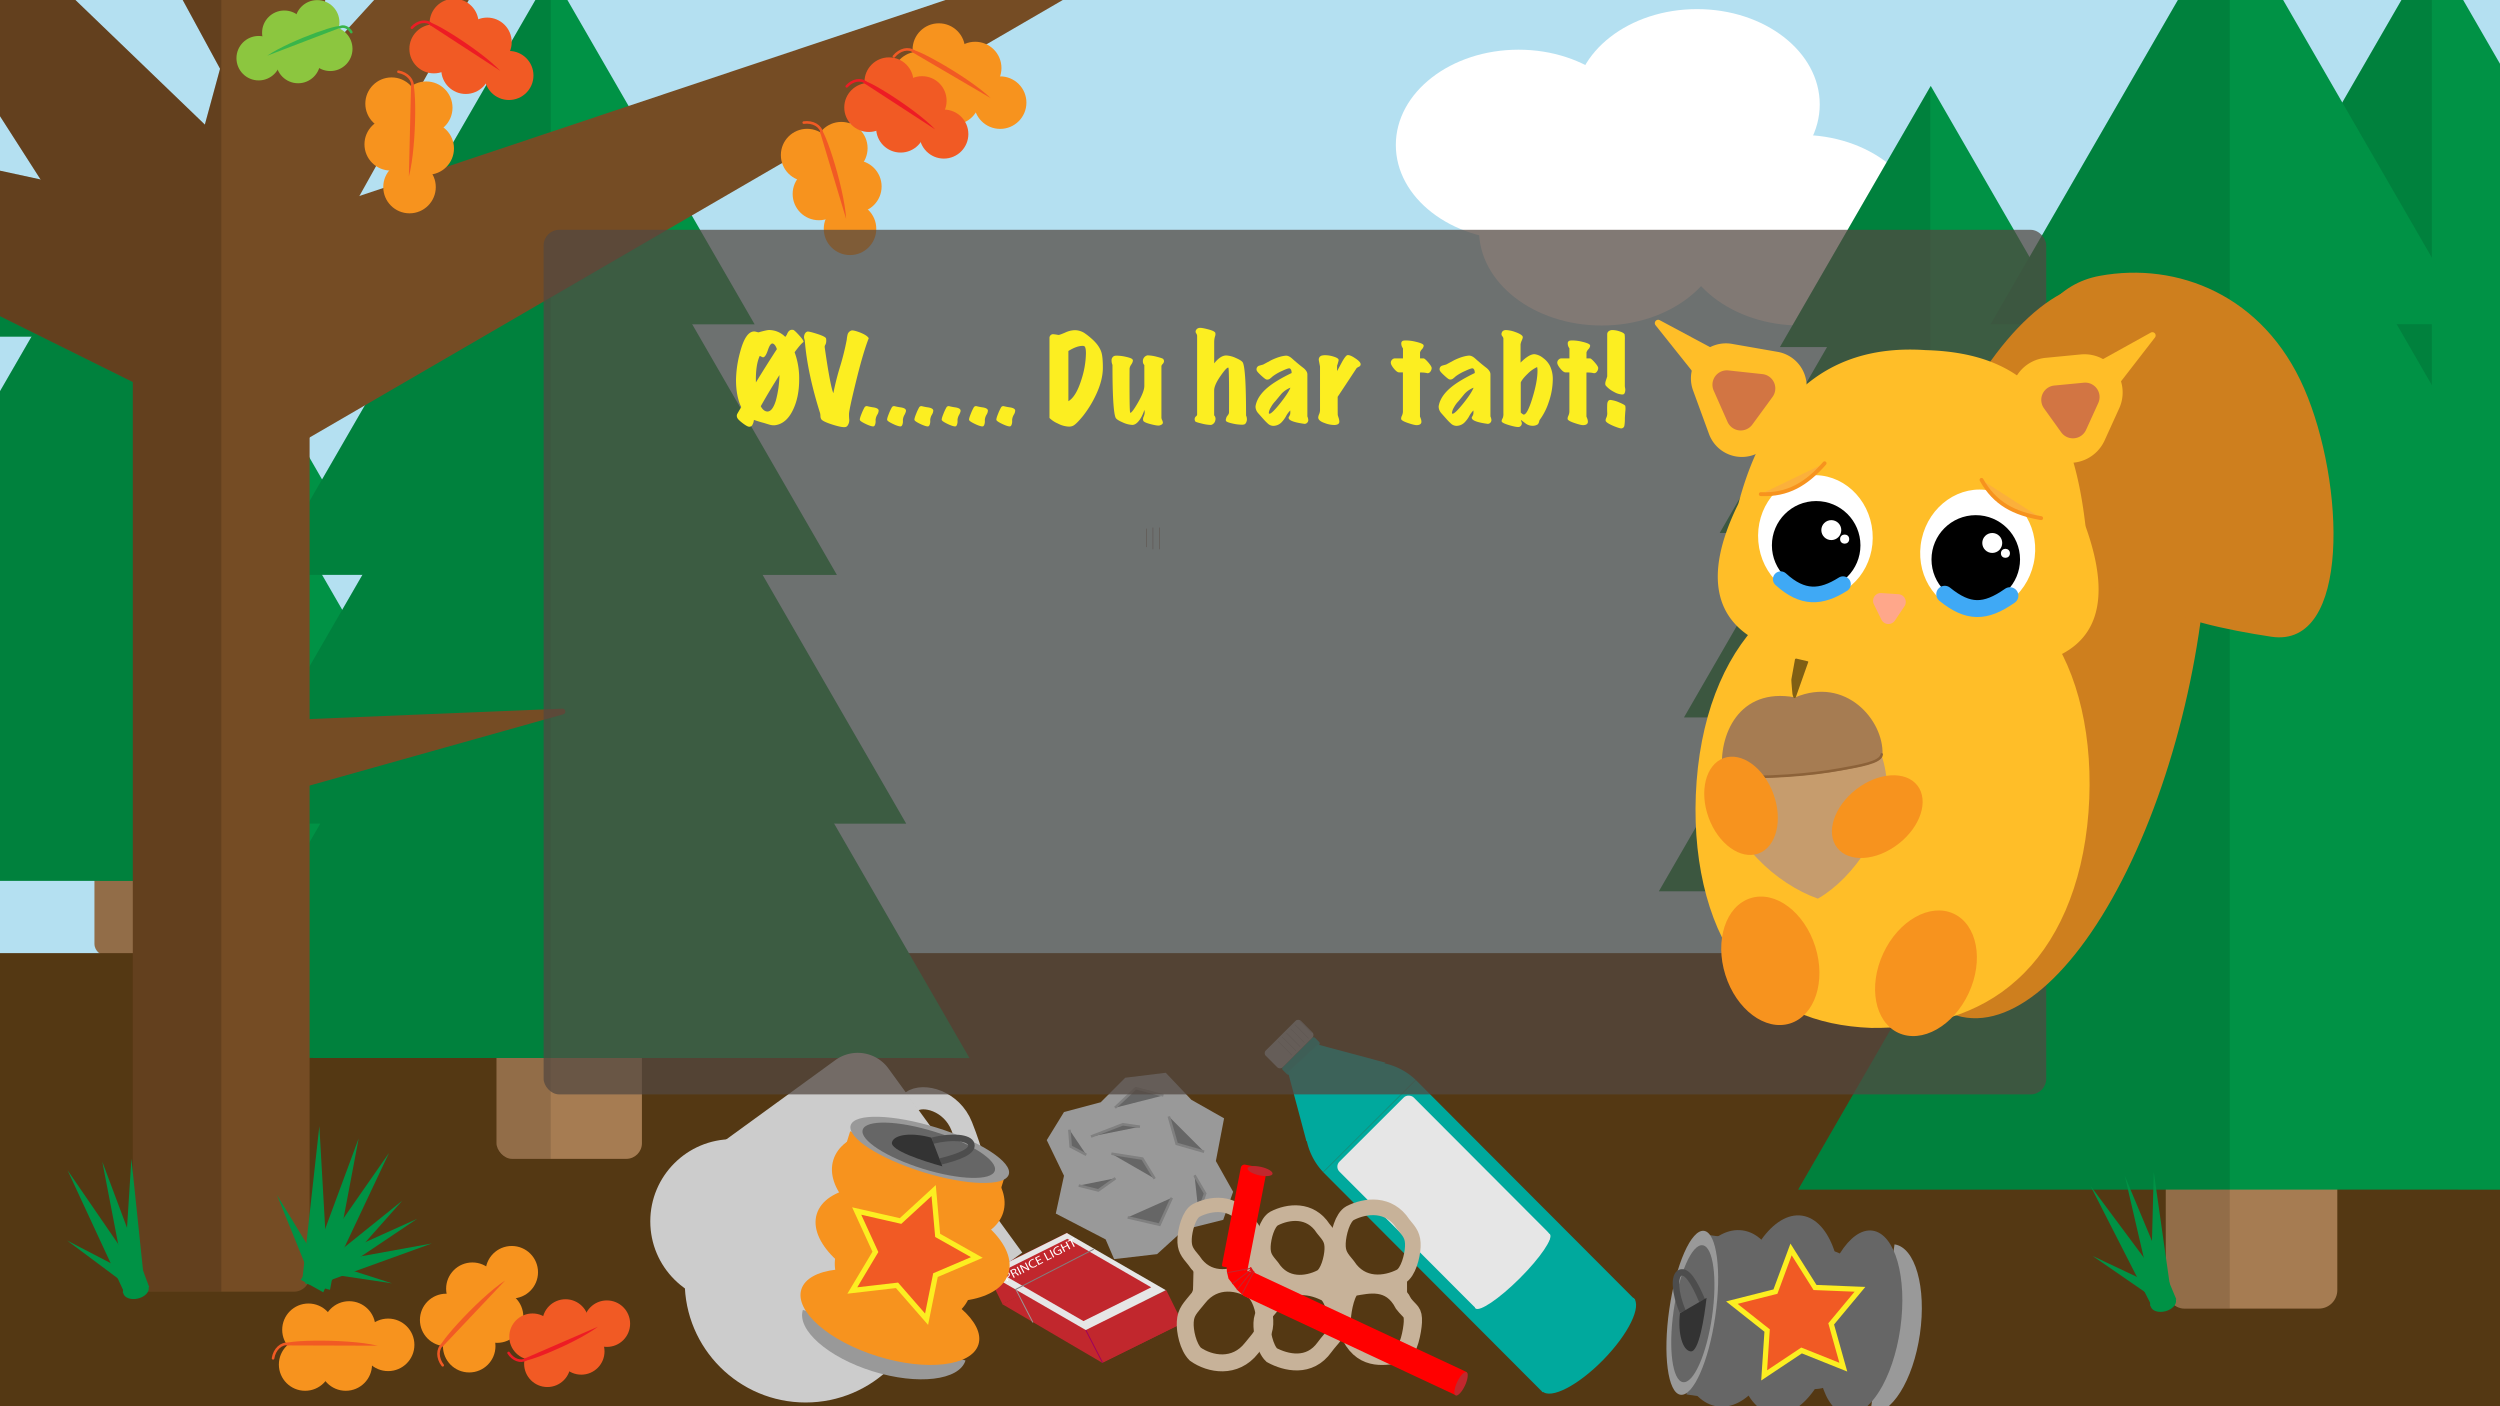 <svg id="Layer_1" data-name="Layer 1" xmlns="http://www.w3.org/2000/svg" width="1920" height="1080" viewBox="0 0 1920 1080"><defs><style>.cls-1{fill:#b4e0f1;}.cls-2{fill:#fff;}.cls-3{fill:#a67c52;}.cls-4{fill:#009245;}.cls-5{opacity:0.12;}.cls-6{fill:#543813;}.cls-7{fill:#754c24;}.cls-8{opacity:0.16;}.cls-9{fill:#f7931e;}.cls-10,.cls-28{fill:#f15a24;}.cls-11,.cls-13,.cls-16,.cls-22,.cls-23,.cls-24,.cls-26,.cls-30,.cls-33,.cls-34,.cls-35,.cls-36,.cls-38,.cls-40,.cls-48,.cls-49,.cls-50{fill:none;}.cls-11{stroke:#f15a24;}.cls-11,.cls-13,.cls-16,.cls-48,.cls-49,.cls-50,.cls-51{stroke-linecap:round;}.cls-11,.cls-13,.cls-16,.cls-17,.cls-19,.cls-22,.cls-23,.cls-24,.cls-26,.cls-28,.cls-30,.cls-33,.cls-34,.cls-35,.cls-36,.cls-37,.cls-38,.cls-40,.cls-48,.cls-49,.cls-50,.cls-51{stroke-miterlimit:10;}.cls-11,.cls-13,.cls-16,.cls-19,.cls-48{stroke-width:2px;}.cls-12{fill:#ed1c24;}.cls-13{stroke:#ed1c24;}.cls-14{fill:#8cc63f;}.cls-15{fill:#39b54a;}.cls-16{stroke:#39b54a;}.cls-17,.cls-19,.cls-25{fill:#666;}.cls-17,.cls-19,.cls-24{stroke:gray;}.cls-17{stroke-width:0.5px;}.cls-18{fill:#999;}.cls-20{fill:#c1272d;}.cls-21{fill:#e6e6e6;}.cls-22{stroke:#999;}.cls-22,.cls-23,.cls-24,.cls-40{stroke-width:0.75px;}.cls-23{stroke:#9e005d;}.cls-26{stroke:#4d4d4d;stroke-width:5px;}.cls-27{fill:#333;}.cls-28{stroke:#fcee21;stroke-width:4px;}.cls-29{fill:#ccc;}.cls-30{stroke:#ccc;stroke-width:17px;}.cls-31,.cls-32{fill:#00a99d;}.cls-32{opacity:0.9;}.cls-33,.cls-34,.cls-35,.cls-36,.cls-37,.cls-38{stroke:#c7b299;}.cls-33,.cls-50{stroke-width:13px;}.cls-34{stroke-width:11px;}.cls-35,.cls-49{stroke-width:12px;}.cls-36{stroke-width:14px;}.cls-37{fill:#c7b299;}.cls-39{fill:red;}.cls-40{stroke:#c1272d;}.cls-41{fill:#534741;opacity:0.73;}.cls-42{fill:#ce7f1e;}.cls-43{fill:#ffbe28;}.cls-44{fill:#ffa78a;}.cls-45{fill:#d27543;}.cls-46{fill:#c69c6d;}.cls-47{fill:#805f14;}.cls-48{stroke:#8c6239;}.cls-49,.cls-50{stroke:#3fa9f5;}.cls-51{fill:#fbb03b;stroke:#f7931e;stroke-width:3px;}.cls-52{fill:#fcee21;}</style></defs><title>sluskaerm_tabt</title><rect class="cls-1" width="1920" height="1080"/><ellipse class="cls-2" cx="1166.24" cy="111.37" rx="94.24" ry="73.21"/><ellipse class="cls-2" cx="1382.76" cy="176.79" rx="94.24" ry="73.21"/><ellipse class="cls-2" cx="1303.32" cy="80.21" rx="94.24" ry="73.21"/><ellipse class="cls-2" cx="1230.11" cy="176.79" rx="94.24" ry="73.21"/><rect class="cls-3" x="1834.81" y="572.21" width="87.99" height="104.79" rx="9.46"/><polygon class="cls-4" points="2121 615.99 1922.8 615.97 1867.64 615.97 1834.81 615.96 1646.25 615.94 1728.15 474.13 1815.06 323.63 1867.64 232.56 1883.66 204.83 1952.25 323.65 2039.13 474.15 2121 615.99"/><polygon class="cls-4" points="2082.72 474.16 2039.13 474.15 1867.64 474.13 1728.15 474.13 1666.74 474.12 1753.64 323.63 1841.19 172.01 1867.64 126.22 1874.76 113.89 1908.31 172.02 1995.84 323.65 2082.72 474.16"/><polygon class="cls-4" points="2040.78 323.65 1995.84 323.65 1952.25 323.65 1867.64 323.64 1815.06 323.63 1753.64 323.63 1695.89 323.62 1783.44 172 1867.64 26.2 1868.36 24.95 1953.25 172.03 2040.78 323.65"/><polygon class="cls-4" points="1991.01 172.03 1953.25 172.03 1908.31 172.02 1867.64 172.01 1841.19 172.01 1783.44 172 1745 172 1867.64 -40.38 1868.02 -41.04 1991.01 172.03"/><rect class="cls-4" x="1806.06" y="-23.43" width="26" height="196.97" rx="12" transform="translate(281.24 -899.48) rotate(30)"/><path class="cls-5" d="M1867.64-40.38V677h-23.38a9.48,9.48,0,0,1-9.45-9.46V616l-188.56,0,81.9-141.82h-61.41l86.9-150.49h-57.75L1783.44,172H1745Z"/><rect class="cls-3" x="72.55" y="635.34" width="82.84" height="98.66" rx="8.9"/><polygon class="cls-4" points="342 676.56 155.39 676.54 103.46 676.54 72.55 676.53 -104.98 676.51 -27.87 542.99 53.95 401.3 103.46 315.56 118.54 289.45 183.12 401.31 264.92 543.01 342 676.56"/><polygon class="cls-4" points="305.95 543.02 264.92 543.01 103.46 543 -27.87 542.99 -85.69 542.98 -3.88 401.3 78.56 258.55 103.46 215.43 110.16 203.83 141.75 258.56 224.16 401.31 305.95 543.02"/><polygon class="cls-4" points="266.47 401.32 224.16 401.31 183.12 401.31 103.46 401.31 53.95 401.3 -3.88 401.3 -58.24 401.29 24.19 258.54 103.46 121.26 104.14 120.09 184.06 258.56 266.47 401.32"/><polygon class="cls-4" points="219.61 258.56 184.06 258.56 141.75 258.56 103.46 258.55 78.56 258.55 24.19 258.54 -12.01 258.54 103.46 58.58 103.82 57.96 219.61 258.56"/><rect class="cls-4" x="45.48" y="74.54" width="24.48" height="185.45" rx="12" transform="matrix(0.87, 0.5, -0.5, 0.87, 91.37, -6.45)"/><path class="cls-5" d="M103.46,58.58V734h-22a8.93,8.93,0,0,1-8.9-8.9V676.53l-177.53,0L-27.87,543H-85.69L-3.87,401.3H-58.24L24.19,258.54H-12Z"/><rect class="cls-3" x="1451.55" y="643.34" width="82.84" height="98.66" rx="8.9"/><polygon class="cls-4" points="1721 684.56 1534.39 684.54 1482.46 684.54 1451.55 684.53 1274.02 684.51 1351.13 550.99 1432.95 409.3 1482.46 323.56 1497.54 297.45 1562.12 409.31 1643.92 551.01 1721 684.56"/><polygon class="cls-4" points="1684.95 551.02 1643.92 551.01 1482.46 551 1351.13 550.99 1293.31 550.98 1375.13 409.3 1457.56 266.55 1482.46 223.43 1489.16 211.83 1520.75 266.56 1603.16 409.31 1684.95 551.02"/><polygon class="cls-4" points="1645.47 409.32 1603.16 409.31 1562.12 409.31 1482.46 409.31 1432.95 409.3 1375.13 409.3 1320.76 409.29 1403.19 266.54 1482.46 129.26 1483.14 128.09 1563.06 266.56 1645.47 409.32"/><polygon class="cls-4" points="1598.61 266.56 1563.06 266.56 1520.75 266.56 1482.46 266.55 1457.56 266.55 1403.19 266.54 1366.99 266.54 1482.46 66.58 1482.82 65.96 1598.61 266.56"/><rect class="cls-4" x="1424.48" y="82.54" width="24.48" height="185.45" rx="12" transform="translate(280.12 -694.88) rotate(30)"/><path class="cls-5" d="M1482.46,66.58V742h-22a8.93,8.93,0,0,1-8.9-8.9V684.53l-177.53,0L1351.13,551h-57.82l81.82-141.68h-54.37l82.43-142.75H1367Z"/><rect class="cls-6" x="-2" y="732" width="1925" height="348"/><rect class="cls-3" x="381.33" y="757" width="111.67" height="133" rx="12"/><polygon class="cls-4" points="744.55 812.57 493 812.54 423 812.54 381.33 812.53 142.02 812.51 245.96 632.52 356.26 441.52 423 325.94 443.33 290.74 530.38 441.54 640.64 632.55 744.55 812.57"/><polygon class="cls-4" points="695.96 632.56 640.64 632.55 423 632.53 245.96 632.52 168.02 632.51 278.31 441.52 389.43 249.09 423 190.97 432.03 175.33 474.61 249.1 585.7 441.54 695.96 632.56"/><polygon class="cls-4" points="642.74 441.55 585.7 441.54 530.38 441.54 423 441.53 356.26 441.52 278.31 441.52 205.02 441.51 316.14 249.08 423 64.03 423.91 62.45 531.65 249.11 642.74 441.55"/><polygon class="cls-4" points="579.57 249.11 531.65 249.11 474.61 249.1 423 249.09 389.43 249.09 316.14 249.08 267.35 249.08 423 -20.47 423.48 -21.3 579.57 249.11"/><rect class="cls-4" x="344.85" y="1.05" width="33" height="249.98" rx="12" transform="translate(111.43 -163.79) rotate(30)"/><path class="cls-5" d="M423-20.47V890H393.33a12,12,0,0,1-12-12V812.53l-239.31,0L246,632.52H168l110.29-191H205L316.14,249.08H267.35Z"/><rect class="cls-3" x="1663.32" y="848.11" width="131.73" height="156.89" rx="14.16"/><polygon class="cls-4" points="2091.78 913.66 1795.05 913.63 1712.47 913.63 1663.32 913.61 1381.02 913.59 1503.63 701.27 1633.74 475.96 1712.47 339.62 1736.45 298.09 1839.14 475.98 1969.21 701.3 2091.78 913.66"/><polygon class="cls-4" points="2034.47 701.32 1969.21 701.3 1712.47 701.28 1503.63 701.27 1411.69 701.26 1541.79 475.96 1672.87 248.96 1712.47 180.4 1723.13 161.95 1773.35 248.97 1904.4 475.98 2034.47 701.32"/><polygon class="cls-4" points="1971.69 475.99 1904.4 475.98 1839.14 475.98 1712.47 475.97 1633.74 475.96 1541.79 475.96 1455.34 475.95 1586.42 248.95 1712.47 30.66 1713.55 28.79 1840.64 248.99 1971.69 475.99"/><polygon class="cls-4" points="1897.17 248.99 1840.64 248.99 1773.35 248.97 1712.47 248.96 1672.87 248.96 1586.42 248.95 1528.86 248.95 1712.47 -69.02 1713.04 -70 1897.17 248.99"/><rect class="cls-4" x="1620.28" y="-43.64" width="38.93" height="294.89" rx="12" transform="translate(271.59 -805.96) rotate(30)"/><path class="cls-5" d="M1712.47-69V1005h-35a14.2,14.2,0,0,1-14.15-14.16V913.61l-282.3,0,122.61-212.32h-91.94L1541.79,476h-86.45l131.08-227h-57.56Z"/><path class="cls-7" d="M223.94,341.59l-105.41-135a2.44,2.44,0,0,1,1.15-3.82L915.62-63.33a2.44,2.44,0,0,1,2,4.43L227.09,342.19A2.43,2.43,0,0,1,223.94,341.59Z"/><path class="cls-7" d="M277.43,196.48,237,228l-7.48,5.82-17.76,13.84-38.05,29.65-3.72,2.9-35.28,27.49a3.16,3.16,0,0,1-3.34.33L102,293.42-194.66,146.26l-57.12-28.33L-377.19,55.71a3.16,3.16,0,0,1,2.07-5.91l169.2,36.66,39.72,8.61L31.13,137.82l108.2,23.44.65.15,30,6.5,32.77,7.1,26.77,5.8h.05l26.33,5.7,20.24,4.39A3.15,3.15,0,0,1,277.43,196.48Z"/><path class="cls-7" d="M235.87,175.88l-6.28,4.89-.05,0L179,220.19l-3,2.35-6,4.67-22,17.14-11.94,9.3-18,14a2.89,2.89,0,0,1-4.21-.73L102,248.38,31.13,137.82-53.33,6-229.16-268.44a2.89,2.89,0,0,1,4.44-3.65l175,168.41L-15.88-71l2.93,2.81L10-46.1l.58.56,16.63,16L64.16,6,157.3,95.66,170,107.89l10,9.65,50.17,48.3,1,.92,4.93,4.75A2.9,2.9,0,0,1,235.87,175.88Z"/><path class="cls-7" d="M293.38-390.83,244.53,46.88,231.3,165.47l-.14,1.29-1.57,14v0l-4.13,37a1.41,1.41,0,0,1-.88,1.14l-3.19,1.25-31.27,12.26L170,240.34l-19.23,7.55h0l-14.7,5.76L114,262.32a1.39,1.39,0,0,1-1.84-1.66l11.08-40.47,1.55-5.63,4-14.82,2.37-8.66h0L139,162.49l.34-1.23,18-65.6L169,52.81l1-3.55L185.52-7.41,199-56.68l7.89-28.79,2.19-8,.53-2h0l.28-1,6.34-23.14,74.41-271.74A1.39,1.39,0,0,1,293.38-390.83Z"/><path class="cls-7" d="M216.85,251.21,122.22,184.8a2.36,2.36,0,0,1-.39-3.51L460.69-189.9a2.36,2.36,0,0,1,3.8,2.74L220.25,250.43A2.35,2.35,0,0,1,216.85,251.21Z"/><path class="cls-7" d="M214.67,28.35l-40.43,29.4a2,2,0,0,1-2.88-.65L170,54.6l-1-1.79L143.58,6,68.45-132.19a2,2,0,0,1,3.18-2.24l47.29,52.75L143.2-54.61,170-24.72,185.52-7.41,215,25.45A2,2,0,0,1,214.67,28.35Z"/><path class="cls-7" d="M225.4,604.26,217,555.56A2.2,2.2,0,0,1,219,553l212.86-8.75a2.21,2.21,0,0,1,.69,4.34L228.18,606A2.21,2.21,0,0,1,225.4,604.26Z"/><path class="cls-7" d="M237.78,232.19V980a12,12,0,0,1-9.59,11.76h0a12.16,12.16,0,0,1-2.35.23H114a12,12,0,0,1-11.19-7.69,11.71,11.71,0,0,1-.8-3.92c0-.13,0-.26,0-.39V232.19a12,12,0,0,1,12-12H225.78a11.93,11.93,0,0,1,9,4.14,11.94,11.94,0,0,1,3,7.86Z"/><path class="cls-8" d="M170-24.72V992H114a12,12,0,0,1-11.19-7.69,11.71,11.71,0,0,1-.8-3.92c0-.13,0-.26,0-.39V293.42L-194.66,146.26l-198.62,60a2.68,2.68,0,0,1-2.12-4.89l143.62-83.42L-377.19,55.71a3.16,3.16,0,0,1,2.07-5.91l169.2,36.66a2.53,2.53,0,0,1-.86-2.15L-199.17,6l5.68-58.51a2.54,2.54,0,0,1,5-.13L-179.62,6l13.42,89.07L31.13,137.82-53.33,6-229.16-268.44a2.89,2.89,0,0,1,4.44-3.65l175,168.41L49-254.19a2.6,2.6,0,0,1,4.62,2.32L-12.95-68.23,10-46.1l.58.56,16.63,16L64.16,6,157.3,95.66,169,52.81,143.58,6,68.45-132.19a2,2,0,0,1,3.18-2.24l47.29,52.75,17.39-84.07a2.18,2.18,0,0,1,4.31.39L143.2-54.61Z"/><circle class="cls-9" cx="768.12" cy="78.82" r="20.17"/><circle class="cls-9" cx="705.42" cy="59.85" r="20.17"/><circle class="cls-9" cx="721.03" cy="38.07" r="20.17"/><circle class="cls-9" cx="732.4" cy="75.54" r="20.17"/><circle class="cls-9" cx="748.95" cy="52.24" r="20.17"/><path class="cls-10" d="M760.84,75.35c-18.39-17.7-68.75-44.75-60-35.14Z"/><path class="cls-11" d="M686.51,43.36c4.38-5.44,11.4-7.06,15.68-3.62"/><circle class="cls-9" cx="652.82" cy="175.73" r="20.17"/><circle class="cls-9" cx="619.87" cy="119.1" r="20.17"/><circle class="cls-9" cx="646.14" cy="113.8" r="20.17"/><circle class="cls-9" cx="628.92" cy="148.97" r="20.17"/><circle class="cls-9" cx="656.91" cy="143.21" r="20.17"/><path class="cls-10" d="M649.85,168.22c-1.38-25.49-19.79-79.6-20-66.62Z"/><path class="cls-11" d="M617.27,94.15c6.92-1,13.16,2.6,13.94,8"/><polygon class="cls-4" points="114.58 988.49 114.2 988.6 111.28 989.48 107.97 990.48 100.71 992.66 98.08 993.45 97.95 992.76 97.6 990.93 97.03 988 96.96 987.65 96.73 986.44 95.26 978.81 94.54 975.05 90.73 955.33 78.57 892.2 97.55 942.94 107.97 970.81 109.87 975.88 114.4 988 114.58 988.49"/><polygon class="cls-4" points="111.57 992.25 107.98 992.39 100.71 992.66 97.95 992.76 94.68 992.89 94.36 992.9 94.5 990.64 94.67 988 94.86 985.05 95.26 978.81 95.47 975.54 96.24 963.35 97.55 942.94 100.92 890 107.97 957.69 109.87 975.88 110.82 985.06 111.13 988 111.28 989.48 111.57 992.25"/><polygon class="cls-4" points="110.09 983.51 108.58 984.4 107.97 984.77 102.53 988 97.6 990.93 95.28 992.31 94.75 991.16 94.5 990.64 93.28 988 90.35 981.68 84.97 970.09 51.89 898.77 90.73 955.33 96.24 963.35 107.97 980.42 110.09 983.51"/><polygon class="cls-4" points="103.17 979.54 98.77 986.3 98.04 987.42 97.61 987.1 96.73 986.44 94.86 985.05 90.35 981.68 51.54 952.72 84.97 970.09 94.54 975.05 95.47 975.54 103.17 979.54"/><ellipse class="cls-4" cx="104.47" cy="990.93" rx="10" ry="6.5" transform="translate(-221.28 49.26) rotate(-13.06)"/><polygon class="cls-4" points="251.67 982.14 320.32 936.06 245.17 969.95 251.67 982.14"/><polygon class="cls-4" points="254.09 983.95 308.95 922.1 244.74 973.79 254.09 983.95"/><polygon class="cls-4" points="253.9 983.09 331.65 954.96 250.54 969.7 253.9 983.09"/><polygon class="cls-4" points="255.13 978.76 301.14 985.63 256.71 971.39 255.13 978.76"/><polygon class="cls-4" points="234.26 985.62 275.45 874.3 253.45 990.58 234.26 985.62"/><polygon class="cls-4" points="230.92 982.85 298.76 885.46 248.25 992.48 230.92 982.85"/><polygon class="cls-4" points="232.18 982.82 245.26 864.85 252 983 232.18 982.82"/><polygon class="cls-4" points="237.81 979.65 212.73 917.75 247.56 974.96 237.81 979.65"/><polygon class="cls-4" points="1671.43 997.94 1671.05 998.07 1668.17 999.05 1664.9 1000.18 1657.73 1002.63 1655.13 1003.52 1654.97 1002.83 1654.55 1001.02 1653.87 998.11 1653.79 997.76 1653.52 996.56 1651.76 988.99 1650.9 985.26 1646.36 965.7 1631.84 903.07 1652.71 953.06 1664.16 980.52 1666.25 985.52 1671.23 997.46 1671.43 997.94"/><polygon class="cls-4" points="1668.56 1001.81 1664.98 1002.09 1657.73 1002.63 1654.97 1002.83 1651.71 1003.08 1651.39 1003.11 1651.44 1000.84 1651.52 998.2 1651.6 995.24 1651.76 988.99 1651.85 985.72 1652.16 973.51 1652.71 953.06 1654.09 900.03 1663.67 967.41 1666.25 985.52 1667.54 994.65 1667.96 997.58 1668.17 999.05 1668.56 1001.81"/><polygon class="cls-4" points="1666.76 993.13 1665.28 994.08 1664.68 994.47 1659.37 997.9 1654.55 1001.02 1652.29 1002.48 1651.71 1001.35 1651.44 1000.84 1650.13 998.25 1646.96 992.04 1641.15 980.66 1605.42 910.63 1646.36 965.7 1652.16 973.51 1664.52 990.13 1666.76 993.13"/><polygon class="cls-4" points="1659.69 989.42 1655.55 996.35 1654.86 997.49 1654.42 997.19 1653.52 996.56 1651.6 995.24 1646.96 992.04 1607.1 964.56 1641.15 980.66 1650.9 985.26 1651.85 985.72 1659.69 989.42"/><ellipse class="cls-4" cx="1661.42" cy="1000.76" rx="10" ry="6.5" transform="translate(-204.35 470.92) rotate(-15.21)"/><circle class="cls-10" cx="724.87" cy="102.97" r="18.83"/><circle class="cls-10" cx="667.23" cy="82.52" r="18.83"/><circle class="cls-10" cx="682.75" cy="62.89" r="18.83"/><circle class="cls-10" cx="691.7" cy="98.34" r="18.83"/><circle class="cls-10" cx="708.16" cy="77.34" r="18.83"/><path class="cls-12" d="M718.22,99.41C701.86,82.1,656.09,54.66,663.8,64"/><path class="cls-13" d="M650.32,66.31c4.33-4.88,10.94-6.08,14.78-2.68"/><circle class="cls-10" cx="390.87" cy="57.97" r="18.83"/><circle class="cls-10" cx="333.23" cy="37.52" r="18.83"/><circle class="cls-10" cx="348.75" cy="17.89" r="18.83"/><circle class="cls-10" cx="357.7" cy="53.34" r="18.83"/><circle class="cls-10" cx="374.16" cy="32.34" r="18.83"/><path class="cls-12" d="M384.22,54.41C367.86,37.1,322.09,9.66,329.8,19"/><path class="cls-13" d="M316.32,21.31c4.33-4.88,10.94-6.08,14.78-2.68"/><circle class="cls-9" cx="314.51" cy="143.67" r="20.17"/><circle class="cls-9" cx="300.74" cy="79.62" r="20.17"/><circle class="cls-9" cx="327.36" cy="82.73" r="20.17"/><circle class="cls-9" cx="300.08" cy="110.83" r="20.17"/><circle class="cls-9" cx="328.48" cy="114.03" r="20.17"/><path class="cls-10" d="M314,135.62c6.58-24.66,5.86-81.82,1.68-69.53Z"/><path class="cls-11" d="M306,55.1c6.88,1.19,11.7,6.55,10.76,12"/><circle class="cls-14" cx="198.67" cy="44.69" r="17.07"/><circle class="cls-14" cx="253.65" cy="37.49" r="17.07"/><circle class="cls-14" cx="243.61" cy="17.15" r="17.07"/><circle class="cls-14" cx="228.96" cy="46.87" r="17.07"/><circle class="cls-14" cx="218.35" cy="25.14" r="17.07"/><path class="cls-15" d="M205.24,42.79c17.79-12.24,63.56-27.88,55-21.06"/><path class="cls-16" d="M269.79,24.68c-2.05-3.62-6-5.25-8.85-3.64"/><circle class="cls-9" cx="298.09" cy="1032.84" r="20.17"/><circle class="cls-9" cx="234.34" cy="1047.95" r="20.17"/><circle class="cls-9" cx="236.9" cy="1021.27" r="20.17"/><circle class="cls-9" cx="265.55" cy="1047.95" r="20.17"/><circle class="cls-9" cx="268.16" cy="1019.49" r="20.17"/><path class="cls-10" d="M290.05,1033.5c-24.8-6.06-81.92-4.15-69.55-.22Z"/><path class="cls-11" d="M209.71,1043.19c1-6.9,6.31-11.83,11.74-11"/><circle class="cls-9" cx="393.03" cy="977.08" r="20.17"/><circle class="cls-9" cx="360.35" cy="1033.87" r="20.17"/><circle class="cls-9" cx="342.67" cy="1013.73" r="20.17"/><circle class="cls-9" cx="381.74" cy="1011.14" r="20.17"/><circle class="cls-9" cx="362.79" cy="989.74" r="20.17"/><path class="cls-10" d="M388,983.39c-21.41,13.91-59.15,56.84-47.81,50.51Z"/><path class="cls-11" d="M340,1048.55c-4.31-5.49-4.3-12.7,0-16.09"/><circle class="cls-10" cx="466.08" cy="1016.57" r="17.85"/><circle class="cls-10" cx="408.97" cy="1026.59" r="17.85"/><circle class="cls-10" cx="420.38" cy="1047.39" r="17.85"/><circle class="cls-10" cx="434.34" cy="1015.67" r="17.85"/><circle class="cls-10" cx="446.42" cy="1037.89" r="17.85"/><path class="cls-12" d="M459.31,1018.85c-18,13.6-65.14,32-56.46,24.51"/><path class="cls-13" d="M390.61,1039.07c3.27,5.25,9.27,7.42,13.39,4.85"/><line class="cls-17" x1="885.45" y1="405.16" x2="885.45" y2="421.84"/><line class="cls-17" x1="890.46" y1="405.16" x2="890.46" y2="421.84"/><line class="cls-17" x1="880.44" y1="405.99" x2="880.44" y2="420.17"/><polygon class="cls-18" points="909.34 944.36 888.64 963.17 855.64 967 849.13 951.88 810.85 932.02 817.15 902.97 803.91 875.61 817.15 854.05 845.37 846.53 864.18 827.71 895.3 823.89 914.98 844.64 940.09 858.87 933.79 891.68 947.03 915.28 939.44 936.83 909.34 944.36"/><polyline class="cls-19" points="837.84 872.87 862.3 863.46 875.47 865.34"/><polyline class="cls-19" points="828.44 910.49 843.49 914.26 856.66 904.85"/><polyline class="cls-19" points="866.06 934.95 890.52 940.6 899.93 919.9"/><polyline class="cls-19" points="853.55 886.05 877.35 889.8 886.78 905.23"/><polyline class="cls-19" points="897.65 857.42 903.69 878.51 924.78 884.55"/><polyline class="cls-19" points="893.5 841.3 872.27 835.73 856.31 850.78"/><polyline class="cls-19" points="920.48 931.24 925.56 916.58 917.35 902.63"/><polyline class="cls-19" points="821.28 867.61 822.27 880.6 834.27 886.88"/><rect class="cls-20" x="760.39" y="960.58" width="68.74" height="27.29" transform="translate(-348.55 451.16) rotate(-26.21)"/><rect class="cls-20" x="836.97" y="1004.48" width="68.48" height="28.38" transform="translate(-360.32 489.49) rotate(-26.21)"/><polygon class="cls-20" points="908.22 1015.91 846.51 1046.63 769.67 1001.54 831.37 970.81 908.22 1015.91"/><polygon class="cls-21" points="895.33 990.86 833.89 1021.47 757.87 977.57 819.32 946.96 895.33 990.86"/><line class="cls-22" x1="793.25" y1="1015.64" x2="780.17" y2="990.2"/><line class="cls-23" x1="833.87" y1="1021.48" x2="846.75" y2="1046.53"/><polygon class="cls-20" points="884.13 988.67 832.08 1014.6 767.64 977.32 819.69 951.39 884.13 988.67"/><path class="cls-2" d="M770.67,978.46a12,12,0,0,1,1.53-.93,3.18,3.18,0,0,1,2-.45,1.63,1.63,0,0,1,1.17.89,1.76,1.76,0,0,1,.12,1.46,3.26,3.26,0,0,1-1.64,1.62,3.93,3.93,0,0,1-.69.29l1.16,2.25-.82.43Zm2.22,2.29a3,3,0,0,0,.71-.3c1-.51,1.39-1.25,1-2s-1.17-.8-2.08-.33a4.13,4.13,0,0,0-.74.46Z"/><path class="cls-2" d="M775.72,975.87a10.8,10.8,0,0,1,1.53-.93,3.12,3.12,0,0,1,2.08-.49,1.46,1.46,0,0,1,1,.81,1.69,1.69,0,0,1-.46,2v0a1.59,1.59,0,0,1,1.52.65,9.75,9.75,0,0,0,1.29,1.29l-.85.44a7.53,7.53,0,0,1-1.12-1.13,1.34,1.34,0,0,0-1.84-.43l-.78.4L779.4,981l-.82.42Zm2.15,2.14.84-.44c.88-.45,1.22-1.16.89-1.81s-1.13-.73-2-.29a4.3,4.3,0,0,0-.78.48Z"/><path class="cls-2" d="M781.61,972.74l2.9,5.63-.83.43-2.89-5.63Z"/><path class="cls-2" d="M786,977.63,783.06,972l.9-.46,3.51,1.79a17.5,17.5,0,0,1,2.09,1.24v0a24.29,24.29,0,0,1-1.28-2.26l-1.21-2.36.78-.4,2.89,5.63-.83.43-3.5-1.81a19.84,19.84,0,0,1-2.16-1.26l0,0c.42.68.78,1.35,1.26,2.29l1.24,2.4Z"/><path class="cls-2" d="M796.57,971.94a5.19,5.19,0,0,1-1.55,1.13c-1.8.93-3.68.63-4.62-1.22s-.17-3.65,1.81-4.67a4.29,4.29,0,0,1,1.65-.53l.11.69a3.83,3.83,0,0,0-1.41.43,2.52,2.52,0,0,0-1.31,3.61,2.47,2.47,0,0,0,3.63,1,4.24,4.24,0,0,0,1.22-.93Z"/><path class="cls-2" d="M799.65,967.25l-2.48,1.28,1,2,2.77-1.42.31.61-3.59,1.85L794.81,966l3.45-1.78.31.61-2.63,1.36.92,1.77,2.48-1.27Z"/><path class="cls-2" d="M801.49,962.52l.82-.42,2.58,5,2.73-1.41.32.61-3.56,1.83Z"/><path class="cls-2" d="M806.79,959.8l2.9,5.62-.83.43L806,960.22Z"/><path class="cls-2" d="M815.87,961.93a7.72,7.72,0,0,1-1.81,1.32,4,4,0,0,1-2.77.48,3,3,0,0,1-2-1.63c-.85-1.69-.18-3.59,2-4.69a5.11,5.11,0,0,1,1.72-.56l.11.7a4.17,4.17,0,0,0-1.54.48c-1.55.8-2.13,2.17-1.41,3.59a2.49,2.49,0,0,0,3.64,1,3.47,3.47,0,0,0,1-.72l-.86-1.68-1.3.67-.3-.58,2.1-1.09Z"/><path class="cls-2" d="M815.19,955.48l1.21,2.35,3.09-1.59-1.21-2.35.84-.43,2.89,5.63-.83.43-1.36-2.64-3.09,1.59,1.35,2.64-.82.42-2.9-5.63Z"/><path class="cls-2" d="M822.08,952.71l-1.94,1-.32-.61,4.74-2.44.31.62-2,1,2.58,5-.84.43Z"/><line class="cls-24" x1="779.74" y1="990.39" x2="840.01" y2="959.39"/><path class="cls-18" d="M1455,955.68c15.91,2.29,24.64,33.12,19.5,68.87s-22.2,62.88-38.11,60.59"/><ellipse class="cls-25" cx="1328.7" cy="1012.58" rx="68.28" ry="40.4" transform="translate(137.33 2183.65) rotate(-81.82)"/><ellipse class="cls-25" cx="1372.99" cy="1009.91" rx="77.04" ry="39.86" transform="translate(177.95 2225.2) rotate(-81.82)"/><ellipse class="cls-25" cx="1431.26" cy="1018.25" rx="71.22" ry="31.65" transform="matrix(0.14, -0.99, 0.99, 0.14, 219.68, 2290.03)"/><ellipse class="cls-25" cx="1396.82" cy="1013.32" rx="53.81" ry="38.43" transform="translate(195.02 2251.71) rotate(-81.82)"/><rect class="cls-25" x="1250.87" y="1002.28" width="123.66" height="17.51" transform="translate(125.13 2166.48) rotate(-81.82)"/><ellipse class="cls-18" cx="1299.72" cy="1008.28" rx="63.58" ry="17.87" transform="translate(116.73 2151.27) rotate(-81.82)"/><ellipse class="cls-25" cx="1300.14" cy="1008.98" rx="53.11" ry="14.92" transform="translate(116.4 2152.28) rotate(-81.82)"/><path class="cls-26" d="M1292.3,1007.31c-6.06-14.35-6.91-27.7-1.88-29.83s10.76,7.13,16.82,21.47"/><path class="cls-27" d="M1310.63,996.75c-1.73,15.48-5.91,41.84-12.19,41.13s-10-13.82-8.25-29.3"/><polygon class="cls-28" points="1428.45 990.19 1406.35 1016.73 1415.67 1049.98 1383.61 1037.16 1354.86 1056.31 1357.15 1021.85 1330.05 1000.43 1363.54 991.95 1375.53 959.57 1393.94 988.79 1428.45 990.19"/><path class="cls-29" d="M650.46,1059.87a48,48,0,0,1-67-10.59l-61.08-84-14.81-20.37h0a27,27,0,0,1,5.95-37.67l.66-.48,25.71-18.69,101.67-73.91a29.17,29.17,0,0,1,40.75,6.44L785.1,962Z"/><path class="cls-30" d="M700.1,846c8.94-6.5,30.78-.58,38.48,18.89,8.2,20.75,13,37.85,6.1,42.42"/><circle class="cls-29" cx="562.55" cy="938.01" r="63.13"/><circle class="cls-29" cx="618.73" cy="984.24" r="92.87"/><rect class="cls-31" x="1085.88" y="829.9" width="100.36" height="238.73" transform="translate(-338.64 1079.61) rotate(-44.93)"/><path class="cls-31" d="M1016.23,900.2a50.18,50.18,0,0,1,71-70.88"/><polyline class="cls-31" points="1012.09 802.21 1064.02 816.13 1003.36 876.53 989.19 823.41"/><rect class="cls-32" x="981.65" y="807.14" width="34.97" height="7.6" rx="1.5" transform="translate(-280.94 942.51) rotate(-44.93)"/><rect class="cls-18" x="971" y="792.67" width="38.01" height="18.25" rx="2.81" transform="translate(-277.14 933.39) rotate(-44.93)"/><line class="cls-17" x1="981.41" y1="799.63" x2="992.15" y2="810.39"/><line class="cls-17" x1="984.64" y1="796.41" x2="995.38" y2="807.17"/><line class="cls-17" x1="987.87" y1="793.18" x2="998.61" y2="803.95"/><line class="cls-17" x1="991.1" y1="789.96" x2="1001.84" y2="800.73"/><line class="cls-17" x1="994.33" y1="786.74" x2="1005.07" y2="797.51"/><line class="cls-17" x1="998.09" y1="784.06" x2="1007.22" y2="793.21"/><rect class="cls-21" x="1068.38" y="844.58" width="80.59" height="156.62" rx="5.4" transform="translate(-328.01 1052.57) rotate(-44.93)"/><path class="cls-31" d="M1254.53,996.66c6.59,6.45-3.76,27.75-23.12,47.57s-40.41,30.68-47,24.23"/><ellipse class="cls-21" cx="1161.65" cy="976.19" rx="40.39" ry="7.78" transform="translate(-350.18 1105.55) rotate(-44.93)"/><path class="cls-18" d="M741.5,1044.84c-4.77,15.35-36.6,19.1-71.09,8.38s-58.58-31.85-53.81-47.2"/><ellipse class="cls-9" cx="705.25" cy="911.12" rx="40.4" ry="68.28" transform="translate(-374.12 1314.2) rotate(-72.74)"/><ellipse class="cls-9" cx="700.89" cy="955.27" rx="39.86" ry="77.04" transform="translate(-419.35 1341.08) rotate(-72.74)"/><ellipse class="cls-9" cx="683.46" cy="1011.5" rx="31.65" ry="71.22" transform="translate(-485.3 1363.97) rotate(-72.74)"/><ellipse class="cls-9" cx="693.77" cy="978.27" rx="38.43" ry="53.81" transform="translate(-446.32 1350.44) rotate(-72.74)"/><rect class="cls-9" x="647.47" y="886.81" width="123.66" height="17.51" transform="translate(297.74 -170.16) rotate(17.26)"/><ellipse class="cls-18" cx="714.07" cy="883.18" rx="17.87" ry="63.58" transform="translate(-341.24 1302.97) rotate(-72.74)"/><ellipse class="cls-25" cx="713.32" cy="883.48" rx="14.92" ry="53.11" transform="translate(-342.06 1302.46) rotate(-72.74)"/><path class="cls-26" d="M716.21,876c15.12-3.73,28.44-2.45,29.74,2.84s-8.73,9.51-23.86,13.23"/><path class="cls-27" d="M723.73,895.77c-15-4.15-40.37-12.43-38.69-18.53s15.23-7.67,30.24-3.52"/><polygon class="cls-28" points="711.61 1013.15 688.9 987.13 654.59 991.1 672.31 961.45 657.94 930.05 691.61 937.74 717.04 914.37 720.12 948.77 750.21 965.73 718.45 979.3 711.61 1013.15"/><path class="cls-33" d="M963.6,992.14c5.63,5.66,8.18,17.76,7.75,24.74-.44,7.87-3.85,10.62-10.14,18.45-12.59,16.09-31.92,12.61-43.19,4.68-5.63-5.66-8.18-17.76-7.74-24.74.43-7.87,3.84-10.62,10.14-18.45C933,980.73,952.34,984.21,963.6,992.14Z"/><path class="cls-34" d="M957.33,937.52c5.11,6.15,7.47,8.89,7.16,16.64-.3,6.84-3.28,18.69-8.86,21.78-11.16,5.73-28.48,7.84-38.7-7.89-5.1-6.14-7.47-8.88-7.16-16.64.31-6.83,3.29-18.69,8.87-21.78C929.79,923.9,947.12,921.8,957.33,937.52Z"/><path class="cls-35" d="M1077.52,940c5.37,6.46,7.85,9.34,7.53,17.49-.33,7.19-3.46,19.65-9.32,22.9-11.73,6-29.94,8.24-40.68-8.29-5.37-6.47-7.86-9.34-7.53-17.5.32-7.18,3.45-19.65,9.32-22.9C1048.56,925.67,1066.78,923.46,1077.52,940Z"/><path class="cls-36" d="M1078,1001.32c5.08,6.56,7.41,5.58,7.09,14-.33,6.71-3.32,22.83-8.9,24.16-11.16,1.83-28.43,6.45-38.59-13-5.07-6.56-7.41-5.58-7.08-14,.33-6.71,3.32-22.83,8.9-24.16C1050.6,986.44,1067.88,981.83,1078,1001.32Z"/><path class="cls-35" d="M1016.21,943.51c5,6,7.28,8.65,7,16.21-.3,6.66-3.2,18.21-8.63,21.23-10.87,5.58-27.75,7.63-37.71-7.7-5-6-7.28-8.65-7-16.21.3-6.66,3.21-18.21,8.64-21.22C989.38,930.23,1006.26,928.19,1016.21,943.51Z"/><path class="cls-33" d="M1019.16,993.46c5.37,5.13,7.86,18.29,7.53,24.68-.32,7.58-3.45,8.38-9.32,16.35-11.72,16.56-29.94,12-40.68,6.24-5.37-5.13-7.85-18.29-7.53-24.68.33-7.57,3.46-8.38,9.32-16.35C990.21,983.14,1008.42,987.65,1019.16,993.46Z"/><rect class="cls-37" x="955.64" y="966.39" width="23.88" height="35.11" transform="translate(-410.52 911.76) rotate(-42.48)"/><rect class="cls-37" x="1013.68" y="972.32" width="26.94" height="26.51" transform="translate(973.97 -436.95) rotate(44.04)"/><polygon class="cls-37" points="936.01 984.02 916.72 994.03 917.14 973.24 936.01 984.02"/><path class="cls-37" d="M917,987.61a2.81,2.81,0,0,1-1.5,5.42"/><path class="cls-38" d="M915.39,974.71a2.81,2.81,0,1,1,1.71,5.35"/><path class="cls-38" d="M1069.26,983.38a2.81,2.81,0,0,1-1.51,5.41"/><polygon class="cls-37" points="1061.92 985.4 1080.06 975.79 1080.13 994.88 1061.92 985.4"/><path class="cls-38" d="M1079.8,983a2.81,2.81,0,0,1,1.31-5.46"/><path class="cls-38" d="M1082.07,994.68a2.81,2.81,0,1,1-2.62-5"/><path class="cls-39" d="M1126.68,1056l-6.84,14.61a1.6,1.6,0,0,1-2.13.77L955.56,995.48a1.22,1.22,0,0,1-.59-1.63L960.4,977c-2.12-9,2.91.41,3.59.73l161.78,75.71A1.89,1.89,0,0,1,1126.68,1056Z"/><ellipse class="cls-20" cx="1122.07" cy="1062.71" rx="9.81" ry="3.3" transform="translate(-316.05 1628.57) rotate(-64.92)"/><path class="cls-39" d="M964.21,977.9l-9,17.46-4.88-4.56L943.5,982l-1.27-5.4-.13-3.86a.63.63,0,0,1,.8-.63Z"/><path class="cls-39" d="M920.4,926.38h76.23a2.86,2.86,0,0,1,2.86,2.86V942.5a3.86,3.86,0,0,1-3.86,3.86H919.25a0,0,0,0,1,0,0V927.53a1.15,1.15,0,0,1,1.15-1.15Z" transform="matrix(0.19, -0.98, 0.98, 0.19, -144.25, 1697.42)"/><ellipse class="cls-20" cx="967.74" cy="899.41" rx="3.3" ry="9.81" transform="translate(-119.3 1650.29) rotate(-77.54)"/><line class="cls-40" x1="953.88" y1="993.77" x2="963.1" y2="976.39"/><line class="cls-40" x1="950.03" y1="990.57" x2="961.99" y2="975.7"/><line class="cls-40" x1="946.36" y1="986.03" x2="960.88" y2="975.02"/><line class="cls-40" x1="942.44" y1="977.45" x2="961.57" y2="973.9"/><rect class="cls-41" x="417.5" y="176.5" width="1154" height="664" rx="12"/><ellipse class="cls-42" cx="1565.4" cy="499.48" rx="287.5" ry="119" transform="translate(756.68 1929.84) rotate(-78.21)"/><path class="cls-42" d="M1769.62,298.42c31.27,71.92,36.05,199.85-25.26,190.58-70.38-10.64-144.31-31.34-175.58-103.26s-19.9-162.16,43.8-173.89C1672.06,200.91,1738.35,226.5,1769.62,298.42Z"/><path class="cls-43" d="M1334.32,388.4c-27.29,56.34-14.42,87.34,14,103,28.36,16.19,72.24,17,106.17,25.42a16.64,16.64,0,0,0,4.17.35c38.45-3.08,85.14,1.08,116.67-11.2,31.58-11.93,48-40.3,26.94-100.2a14.86,14.86,0,0,1-.79-3.27c-10.31-87.15-42.24-131.37-122.59-133.61-80.43-5.52-123.92,43.72-143.55,117A14,14,0,0,1,1334.32,388.4Z"/><path class="cls-43" d="M1303,599.92c-4.28,56.77,7.87,108.18,31.88,140.52,24,33.19,59.83,47.31,102.08,49,42.22.45,82.21-9.63,112.27-37.09,30.14-27,50.34-71.32,54.73-128.44,4.28-56.77-7.86-108.18-31.88-140.52-24-33.19-59.83-47.31-102.08-49-42.22-.44-82.21,9.64-112.27,37.09C1327.59,498.45,1307.39,542.79,1303,599.92Z"/><path class="cls-44" d="M1458,456.34l-13.06-.88a6,6,0,0,0-5.8,8.65l5.76,11.75a6,6,0,0,0,10.4.7l7.29-10.86A6,6,0,0,0,1458,456.34Z"/><path class="cls-43" d="M1300.27,299.85l12.23,33.44a26.9,26.9,0,0,0,45.9,8L1381.26,314a26.91,26.91,0,0,0-16-43.77l-35.08-6.13A26.91,26.91,0,0,0,1300.27,299.85Z"/><path class="cls-45" d="M1316.12,300l10.62,24a11.07,11.07,0,0,0,19.06,2.06l15.5-21.21a11.07,11.07,0,0,0-7.75-17.54l-26.11-2.82A11.07,11.07,0,0,0,1316.12,300Z"/><ellipse class="cls-9" cx="1479.21" cy="747.56" rx="50.45" ry="36.19" transform="translate(178.1 1774.2) rotate(-65.09)"/><ellipse class="cls-9" cx="1359.6" cy="737.99" rx="36.19" ry="50.45" transform="translate(-159.03 443.17) rotate(-17.51)"/><path class="cls-43" d="M1598,272.21l-27,2.61a29.35,29.35,0,0,0-21.06,46.27l15.78,22.09a29.35,29.35,0,0,0,50.6-4.89l11.24-24.71A29.35,29.35,0,0,0,1598,272.21Z"/><path class="cls-45" d="M1600.34,293.91l-22.59,2.18a11.08,11.08,0,0,0-8,17.46L1583,332a11.07,11.07,0,0,0,19.09-1.85l9.4-20.66A11.07,11.07,0,0,0,1600.34,293.91Z"/><path class="cls-43" d="M1609.77,282.25l12.65,14.17a2.52,2.52,0,0,0,3.87-.14L1655,259.2a2.52,2.52,0,0,0-3.22-3.75l-41.32,22.92A2.52,2.52,0,0,0,1609.77,282.25Z"/><path class="cls-43" d="M1304.75,286.52l11.8-14.74a2.56,2.56,0,0,0-.79-3.87l-41.07-22a2.57,2.57,0,0,0-3.22,3.87l29.27,36.71A2.57,2.57,0,0,0,1304.75,286.52Z"/><ellipse class="cls-2" cx="1518.78" cy="423.29" rx="47.5" ry="44" transform="translate(779.07 1815.66) rotate(-77.59)"/><circle cx="1517.39" cy="429.64" r="34"/><circle class="cls-2" cx="1530.05" cy="417" r="7.66"/><circle class="cls-2" cx="1540.17" cy="424.95" r="3.46"/><ellipse class="cls-2" cx="1394.25" cy="412.17" rx="44" ry="47.34" transform="translate(-30.28 121.42) rotate(-4.93)"/><circle cx="1394.82" cy="418.81" r="34"/><path class="cls-46" d="M1324.43,609.71c4.08,37,40,69.22,71.7,80.46,27.71-15.82,56.53-57.18,52.45-94.14s-35.16-63.86-69.45-60.08S1320.36,572.75,1324.43,609.71Z"/><path class="cls-3" d="M1445.77,579.41c1-26.31-28.2-60.22-67.07-43.83-43.52-8-59,29.43-55.92,57.39"/><path class="cls-47" d="M1379.13,535.62l9.6-27.13c.1-.28-.11-.55-.49-.64l-8.44-2c-.55-.13-1.18.15-1.25.55l-2.75,15.21c-.18.81.48,7.9.75,10.75a9.93,9.93,0,0,0,.46,2.15l.39,1.17C1377.6,536.33,1378.91,536.24,1379.13,535.62Z"/><path class="cls-3" d="M1321.47,594.27c.41,4.69,27.8,4.26,62.16,1.3s61.7-9.75,61.29-14.45-28.73-8.83-63.08-5.86S1321.07,589.57,1321.47,594.27Z"/><path class="cls-48" d="M1445.11,579.41c-.5,6.2-16.75,8.7-32,11.49-22.79,4.17-53.71,6.74-91.74,5.71"/><ellipse class="cls-9" cx="1337.12" cy="618.94" rx="26.5" ry="39" transform="translate(-131.22 496.63) rotate(-20.08)"/><ellipse class="cls-9" cx="1441.78" cy="627.3" rx="39" ry="26.5" transform="translate(-82.02 1014.93) rotate(-37.79)"/><circle class="cls-2" cx="1406.44" cy="407.12" r="7.66"/><circle class="cls-2" cx="1416.69" cy="414.04" r="3.5"/><path class="cls-49" d="M1367.59,444.81c16.82,15.39,30.94,14.51,47.84,3.82"/><path class="cls-50" d="M1493.56,456.38c17.91,14.48,31,14.51,50.06,1.11"/><path class="cls-51" d="M1567.59,397.94c-20.72-3.54-35.72-11.22-45.78-29.39"/><path class="cls-51" d="M1401.28,355.8c-13.84,15.82-28.22,24.61-49,23.7"/><path class="cls-52" d="M616.94,262.73q-2.24,1.71-6.68,7.79a58.73,58.73,0,0,1,3.51,20.81q0,13.69-4.79,23.54-5.15,10.71-14,11.73a10.89,10.89,0,0,1-4-.47c-1.49-.43-2.94-.87-4.37-1.33-1.66-.4-4.19-1.17-7.62-2.31a9.16,9.16,0,0,1-1,3.51,2.64,2.64,0,0,1-2.82,1.71c-1-.11-2.66-1.07-5-2.86s-3.76-3.23-4.07-4.29a3.39,3.39,0,0,1,0-2.44c.34-.68,1.4-2.51,3.16-5.47q-4-8.31-4-21a86.09,86.09,0,0,1,3.08-21q4.2-16.1,10.88-16.09a6.78,6.78,0,0,1,1.67.3,12,12,0,0,0,1.67.38c4.22-1.2,6.93-1.79,8.13-1.79a17.61,17.61,0,0,1,12.41,5.3q.69-.93,1.2-1.71c.91-2.51,2.23-3.77,3.94-3.77a6.06,6.06,0,0,1,1,.09q.93.25,4.41,4.07t3.46,5A.36.36,0,0,1,616.94,262.73Zm-20.29,5.4c-.86-2.52-1.92-3.94-3.17-4.28s-2.5,1.34-3.73,5-2.46,5.56-3.72,5.56a2.84,2.84,0,0,1-1.24-.47,4.48,4.48,0,0,0-1.33-.56q-3.26,7.11-2.91,20.29Q590.14,278.06,596.65,268.13Zm2,19.86q-7.8,12.24-14.39,24,1.89,3.51,4.45,4,4.29.78,7.11-8.21A80.7,80.7,0,0,0,598.62,288Z"/><path class="cls-52" d="M667.19,259.74q-4.46,11.38-10.1,34.58-5.13,21-5.05,23.8a32,32,0,0,0,.17,3.94,7,7,0,0,1-.6,3.6q-.86,2.05-2.31,2.31-2.49.51-10-1.88t-8.6-4.2a4.94,4.94,0,0,1-.6-2.22,12,12,0,0,0-.26-2.32q-9.75-30.9-11.72-55.39a8.54,8.54,0,0,0-.43-1.8,5.07,5.07,0,0,1-.17-1.79q.42-3,2.48-3.69,1-.33,7.19,1.63c4.34,1.37,6.73,2.54,7.19,3.51a8.84,8.84,0,0,1,0,3.6,5.61,5.61,0,0,1-.6,1.5,3,3,0,0,0-.43,1.66q1.29,9,2.4,15.84,2.75,16.44,4.28,19.52a202.27,202.27,0,0,1,5.14-20.37,196,196,0,0,0,5.14-20.72,23.59,23.59,0,0,1,.77-4.37,4.59,4.59,0,0,1,2.82-2.65c.91-.29,3.05.2,6.42,1.45C664,256.71,666.28,258.19,667.19,259.74Z"/><path class="cls-52" d="M674.81,315.13a6.25,6.25,0,0,1-1,3.25,9.53,9.53,0,0,0-1.37,4.11,10.55,10.55,0,0,1,0,2c-.22,1.65-.68,2.62-1.37,2.91s-2.68-.17-5.65-1.54-4.62-2.43-5-3.17q-.43-.77,1.2-4.79a38.53,38.53,0,0,1,2.39-5.14,2,2,0,0,1,1.89-.86,41.33,41.33,0,0,0,5.13,1C673.33,313.3,674.58,314,674.81,315.13Z"/><path class="cls-52" d="M695.78,315.13c.12.63-.22,1.71-1,3.25a9.39,9.39,0,0,0-1.37,4.11,12.66,12.66,0,0,1,0,2c-.23,1.65-.69,2.62-1.37,2.91s-2.69-.17-5.65-1.54-4.63-2.43-5-3.17q-.42-.77,1.2-4.79a37.12,37.12,0,0,1,2.4-5.14,2,2,0,0,1,1.88-.86,42,42,0,0,0,5.14,1C694.3,313.3,695.56,314,695.78,315.13Z"/><path class="cls-52" d="M716.76,315.13a6.25,6.25,0,0,1-1,3.25,9.53,9.53,0,0,0-1.37,4.11,10.55,10.55,0,0,1,0,2c-.23,1.65-.68,2.62-1.37,2.91s-2.68-.17-5.65-1.54-4.62-2.43-5-3.17q-.43-.77,1.19-4.79a39.64,39.64,0,0,1,2.4-5.14,2,2,0,0,1,1.88-.86,42.73,42.73,0,0,0,5.14,1Q716.41,313.5,716.76,315.13Z"/><path class="cls-52" d="M737.73,315.13c.12.63-.23,1.71-1,3.25a9.39,9.39,0,0,0-1.37,4.11,12.66,12.66,0,0,1,0,2c-.23,1.65-.69,2.62-1.37,2.91s-2.69-.17-5.66-1.54-4.62-2.43-5-3.17q-.44-.77,1.2-4.79a37.12,37.12,0,0,1,2.4-5.14,2,2,0,0,1,1.88-.86,42,42,0,0,0,5.14,1Q737.39,313.5,737.73,315.13Z"/><path class="cls-52" d="M758.71,315.13a6.25,6.25,0,0,1-1,3.25,9.53,9.53,0,0,0-1.37,4.11,10.55,10.55,0,0,1,0,2c-.23,1.65-.69,2.62-1.37,2.91s-2.68-.17-5.65-1.54-4.62-2.43-5-3.17q-.42-.77,1.2-4.79a37.12,37.12,0,0,1,2.4-5.14,2,2,0,0,1,1.88-.86,42,42,0,0,0,5.14,1Q758.36,313.5,758.71,315.13Z"/><path class="cls-52" d="M779.68,315.13a6.25,6.25,0,0,1-1,3.25,9.53,9.53,0,0,0-1.37,4.11,10.55,10.55,0,0,1,0,2c-.23,1.65-.68,2.62-1.37,2.91s-2.68-.17-5.65-1.54-4.62-2.43-5-3.17q-.43-.77,1.2-4.79a38.53,38.53,0,0,1,2.39-5.14,2,2,0,0,1,1.89-.86,41.33,41.33,0,0,0,5.13,1Q779.33,313.5,779.68,315.13Z"/><path class="cls-52" d="M847,282.42q0,9.34-5.05,20.29a82.67,82.67,0,0,1-10.1,16.61q-5.4,6.68-8,7.79a7.68,7.68,0,0,1-2.92.52,19.54,19.54,0,0,1-8.56-2.4A20.24,20.24,0,0,1,806,321V259.31a2.85,2.85,0,0,1,2.57-2.66,34.14,34.14,0,0,1,4.28.6c.52.06,2.21-.54,5.1-1.79a19.11,19.11,0,0,1,7.4-1.89,14.24,14.24,0,0,1,7.19,2,51.18,51.18,0,0,1,5.91,4.62q5.73,5,7.45,10.45Q847,274.28,847,282.42ZM832.76,265.9a2.78,2.78,0,0,0-1.37-.26q-4.54,0-10.87,3.94v38.53q5.82-3.35,9.93-16.35A68.87,68.87,0,0,0,834,271.38C834,268.18,833.56,266.36,832.76,265.9Z"/><path class="cls-52" d="M893.37,275.75a3,3,0,0,1,.6,1.71,3.54,3.54,0,0,1-1,2.05,4.13,4.13,0,0,0-1,1.54v39.81a5.51,5.51,0,0,0,.56,1.8,5.58,5.58,0,0,1,.56,1.89c0,1-.89,1.76-2.66,2.22q-1.37.35-6.42-.94c-3.65-.91-5.65-1.83-6-2.74a4.35,4.35,0,0,1,.26-3,10.49,10.49,0,0,0,.85-3.08,11.81,11.81,0,0,0-.26-2.22,26.77,26.77,0,0,1-3.59,7.62c-1.88,2.62-3.77,3.93-5.65,3.93a20.32,20.32,0,0,1-7.54-2q-4.62-2-5.3-3.59-2.4-5.47-2.4-40.5a8.26,8.26,0,0,1-.69-3.25,3.61,3.61,0,0,1,2-3.6,6.2,6.2,0,0,1,2.14-.25,32.58,32.58,0,0,1,6.94.9q4,.9,4.88,1.84a1.72,1.72,0,0,1,.43,1.11,7.09,7.09,0,0,1-1.29,3,7.17,7.17,0,0,0-1.28,3q-.18,33.74.51,34,1.2.42,6-7.92c3.22-5.57,4.83-9.8,4.83-12.72v-16a3.72,3.72,0,0,1-1.11-2.74,4.48,4.48,0,0,1,2.91-4.53,2.31,2.31,0,0,1,1-.17,31.23,31.23,0,0,1,6.76,1.07Q892.95,275.15,893.37,275.75Z"/><path class="cls-52" d="M957.58,322.75c-.28,1.65-.91,2.71-1.88,3.17a6.16,6.16,0,0,1-2.14.25,32.58,32.58,0,0,1-6.94-.9c-2.68-.6-4.31-1.18-4.87-1.75a1.6,1.6,0,0,1-.35-1,8.72,8.72,0,0,1,.77-2.57c.35-.45.72-.95,1.12-1.5a3.43,3.43,0,0,0,.6-2.09q.17-33.74-.52-34-1.27-.43-5.91,6.25-5,7.11-5,11.38v19a3.77,3.77,0,0,1,.94,3.6,4.57,4.57,0,0,1-2.74,3.59,2.31,2.31,0,0,1-1,.17,31.23,31.23,0,0,1-6.76-1.07q-4.45-1.06-4.88-1.58a3.12,3.12,0,0,1-.17-3.17,3.26,3.26,0,0,1,.81-.9,1.74,1.74,0,0,0,.73-1.24V257.85a3.79,3.79,0,0,0-.69-1.8,2.29,2.29,0,0,1-.42-1.88,3.27,3.27,0,0,1,2.65-2.31q1.37-.35,6.42.94c3.65.91,5.65,1.86,6,2.83a4.63,4.63,0,0,1-.25,2.82,15.42,15.42,0,0,0-.6,4.62v16q4.79-6.07,9.25-6.07a20,20,0,0,1,7.53,2q4.62,2,5.31,3.64,2.38,5.47,2.39,40.49A6.66,6.66,0,0,1,957.58,322.75Z"/><path class="cls-52" d="M1004.76,322.75a3,3,0,0,1-1,2.05,2.54,2.54,0,0,1-2.14.69q-10.62-1.46-11.82-4a1.52,1.52,0,0,1-.17-.68,1.59,1.59,0,0,1,.39-.94,2.79,2.79,0,0,0,.47-.9,1.94,1.94,0,0,1,.34-.73,13.82,13.82,0,0,0,.09-3,17.31,17.31,0,0,0-3.09,4.11,21.84,21.84,0,0,1-3.76,5.14,8.9,8.9,0,0,1-6.25,2.57,6.29,6.29,0,0,1-4-1.63,43.53,43.53,0,0,1-3.33-3.34q-4.11-4.62-4.46-5.05a7.67,7.67,0,0,1-1.79-4.54,5.41,5.41,0,0,1,.17-1.37q1.62-7.53,10.1-14.29,6.16-4.89,17.46-10.36c0-1.83-.45-3-1.37-3.51-.57-.35-2.56.3-6,1.92a36.51,36.51,0,0,0-7.19,4.16,27.61,27.61,0,0,1-2.23,1.88,3.34,3.34,0,0,1-2.65.51q-.94-.26-4-3.08t-3.34-3.77a2.87,2.87,0,0,1,1.45-3.59c.06-.06,1.2-.4,3.43-1l6.33-3.42q6.67-3.16,11.3-3.43c1.32,0,2.8.63,4.46,2.06q2.22,2,4.49,3.89t4.67,3.73c1.82,1.59,2.74,3.14,2.74,4.62v32.36A8.35,8.35,0,0,1,1004.76,322.75Zm-13.7-25a18.45,18.45,0,0,0-7.19,5c-1.49,1.83-3,3.63-4.46,5.4a21.17,21.17,0,0,0-3.38,4.66,10.43,10.43,0,0,0-1.58,4.24q0,.69.51.69,1.8,0,8-7.75T991.06,297.75Z"/><path class="cls-52" d="M1044.91,279.26a1.93,1.93,0,0,1-.94,2.22,21.88,21.88,0,0,0-2,1.11q-5.4,8.22-14.64,22.18,0,13.61.08,14c.06.29.27,1,.65,2.18a9.83,9.83,0,0,1,.55,2.78,2.21,2.21,0,0,1-1.45,2.23,6.27,6.27,0,0,1-2.57.43,20.91,20.91,0,0,1-7.19-1.46q-5-1.71-5-4.36a7.78,7.78,0,0,1,.69-2.49,8.09,8.09,0,0,0,.68-2.82V281.4c-.63-3.2-.94-4.85-.94-5a3.12,3.12,0,0,1,2.4-3.34,10.37,10.37,0,0,1,2.48-.26,21.86,21.86,0,0,1,6.29,1q3.3,1,3.9,2.1a2,2,0,0,1,.17.85,31.54,31.54,0,0,1-1.2,4.11V285c1.37-2.45,2.71-4.91,4-7.36,1.77-3.08,3.09-4.71,3.94-4.88q1.89-.35,5.74,2.23C1043.2,276.69,1044.62,278.11,1044.91,279.26Z"/><path class="cls-52" d="M1099.53,282.68a4.76,4.76,0,0,1-1,2.74,2.64,2.64,0,0,1-2,1.2,1.8,1.8,0,0,1-.6-.09,20.73,20.73,0,0,0-5.39-.43v33.82a13.82,13.82,0,0,1,.55,1.37,7.38,7.38,0,0,1,.56,2.57q0,2.49-3.43,2.65c-1.2.06-3.39-.45-6.59-1.54-3.48-1.14-5.34-2.19-5.56-3.16a5,5,0,0,1,.6-2.53,8.85,8.85,0,0,0,.77-2.95V286h-2.91q-1.64,0-4-2.87t-2.4-4.58a3.23,3.23,0,0,1,1-2.31,2.94,2.94,0,0,1,2.18-1h6.17v-7.7a6,6,0,0,1-1.29-3.68,2.06,2.06,0,0,1,1.54-2.23,10.77,10.77,0,0,1,2.14-.17,33.75,33.75,0,0,1,7.41,1c2.82.66,4.67,1.33,5.52,2a1.56,1.56,0,0,1,.6,1.2,5.09,5.09,0,0,1-1.37,2.57,6.39,6.39,0,0,0-1.45,2.4v4.62h2.73q.86,0,3.6,3.08C1098.62,280.37,1099.53,281.82,1099.53,282.68Z"/><path class="cls-52" d="M1145.42,322.75a3,3,0,0,1-1,2.05,2.54,2.54,0,0,1-2.14.69q-10.62-1.46-11.81-4a1.41,1.41,0,0,1-.18-.68,1.59,1.59,0,0,1,.39-.94,2.6,2.6,0,0,0,.47-.9,1.94,1.94,0,0,1,.34-.73,13.82,13.82,0,0,0,.09-3,17.37,17.37,0,0,0-3.08,4.11,22.11,22.11,0,0,1-3.77,5.14,8.9,8.9,0,0,1-6.25,2.57,6.25,6.25,0,0,1-4-1.63,41.28,41.28,0,0,1-3.34-3.34q-4.11-4.62-4.46-5.05a7.73,7.73,0,0,1-1.79-4.54,5.41,5.41,0,0,1,.17-1.37q1.62-7.53,10.1-14.29,6.17-4.89,17.47-10.36c0-1.83-.46-3-1.37-3.51-.58-.35-2.57.3-6,1.92A36.51,36.51,0,0,0,1118,289a28.93,28.93,0,0,1-2.22,1.88,3.37,3.37,0,0,1-2.66.51q-.95-.26-4-3.08t-3.34-3.77a2.87,2.87,0,0,1,1.45-3.59c.06-.06,1.2-.4,3.43-1l6.33-3.42q6.69-3.16,11.3-3.43c1.32,0,2.8.63,4.46,2.06q2.22,2,4.49,3.89t4.67,3.73c1.82,1.59,2.74,3.14,2.74,4.62v32.36A8.35,8.35,0,0,1,1145.42,322.75Zm-13.7-25a18.52,18.52,0,0,0-7.19,5q-2.23,2.75-4.45,5.4a20.87,20.87,0,0,0-3.39,4.66,10.43,10.43,0,0,0-1.58,4.24q0,.69.51.69,1.8,0,8.05-7.75T1131.72,297.75Z"/><path class="cls-52" d="M1190.54,281.4a23.51,23.51,0,0,1,2,10.18,54.28,54.28,0,0,1-3.16,17.38,47.81,47.81,0,0,1-7,13.7c-.29,1-.46,1.57-.52,1.8a3.72,3.72,0,0,1-1,1.54,7,7,0,0,1-4,1,9,9,0,0,1-4.88-1.54l-3.94-3a9.64,9.64,0,0,0,.6,1.88,2.41,2.41,0,0,1,0,1.55,2.71,2.71,0,0,1-2.22,2.05q-2,.16-7.11-1.33t-5.91-2.69c-.34-.52-.08-1.52.77-3a9.06,9.06,0,0,0,.43-3.6V259.82a3.81,3.81,0,0,0-.81-1.58,2.63,2.63,0,0,1-.64-2q.51-2.75,3.51-2.74a23.48,23.48,0,0,1,7.4,1.62c3,1.09,4.84,2.2,5.35,3.34.23.52,0,1.43-.55,2.74a12,12,0,0,0-1.07,3.25v14.05q6.93-6.94,11.13-6.43a13,13,0,0,1,6.25,2.92A16.78,16.78,0,0,1,1190.54,281.4Zm-10,.51a24.38,24.38,0,0,0-7.36,5.22c-2.74,2.63-4.49,4.83-5.23,6.59v23.12a8.56,8.56,0,0,0,2.06,1.54q2.82.51,6.85-12.58,3.93-12.76,3.94-21.07A12.88,12.88,0,0,0,1180.52,281.91Z"/><path class="cls-52" d="M1227.43,282.68a4.75,4.75,0,0,1-1,2.74,2.66,2.66,0,0,1-2.06,1.2,1.8,1.8,0,0,1-.6-.09,20.67,20.67,0,0,0-5.39-.43v33.82c0-.05.18.4.56,1.37a7.35,7.35,0,0,1,.55,2.57q0,2.49-3.42,2.65-1.8.09-6.59-1.54c-3.49-1.14-5.34-2.19-5.57-3.16a5.25,5.25,0,0,1,.6-2.53,8.85,8.85,0,0,0,.77-2.95V286h-2.91q-1.63,0-4-2.87t-2.4-4.58a3.26,3.26,0,0,1,1-2.31,3,3,0,0,1,2.19-1h6.16v-7.7a6,6,0,0,1-1.28-3.68,2,2,0,0,1,1.54-2.23,10.63,10.63,0,0,1,2.14-.17,33.59,33.59,0,0,1,7.4,1q4.25,1,5.52,2a1.56,1.56,0,0,1,.6,1.2,5,5,0,0,1-1.37,2.57,6.53,6.53,0,0,0-1.45,2.4v4.62h2.74q.86,0,3.59,3.08C1226.52,280.37,1227.43,281.82,1227.43,282.68Z"/><path class="cls-52" d="M1248.24,299.38c-.12,2.11-.66,3.28-1.63,3.51a4.91,4.91,0,0,1-.86.08,14.26,14.26,0,0,1-6.25-2,20.9,20.9,0,0,1-6.16-4.71q-1-1.11,0-4.11c.69-2,1-3,1-3.08V256.74c0-1.48.85-2.51,2.57-3.08a4.58,4.58,0,0,1,1.45-.17,17.68,17.68,0,0,1,5.48,1q3.09,1,3.85,2.23a25.33,25.33,0,0,1,.18,4.62v34.93a8.69,8.69,0,0,0,.17,1.5A10.28,10.28,0,0,1,1248.24,299.38Zm0,12.41a15.56,15.56,0,0,1,0,4.19c-.23,3-.34,4.8-.34,5.48a31.09,31.09,0,0,1-.35,5.31,2.52,2.52,0,0,1-2.14,2.23q-1,.25-5.91-1.71-5.13-2.15-6.16-3.69c-.4-.62-.26-1.65.43-3.08a7.79,7.79,0,0,0,.6-3.17,67.75,67.75,0,0,1,0-7.19c.23-2.05,1.08-3.05,2.57-3a23.46,23.46,0,0,1,6.67,1.92Q1247.9,310.85,1248.24,311.79Z"/></svg>
